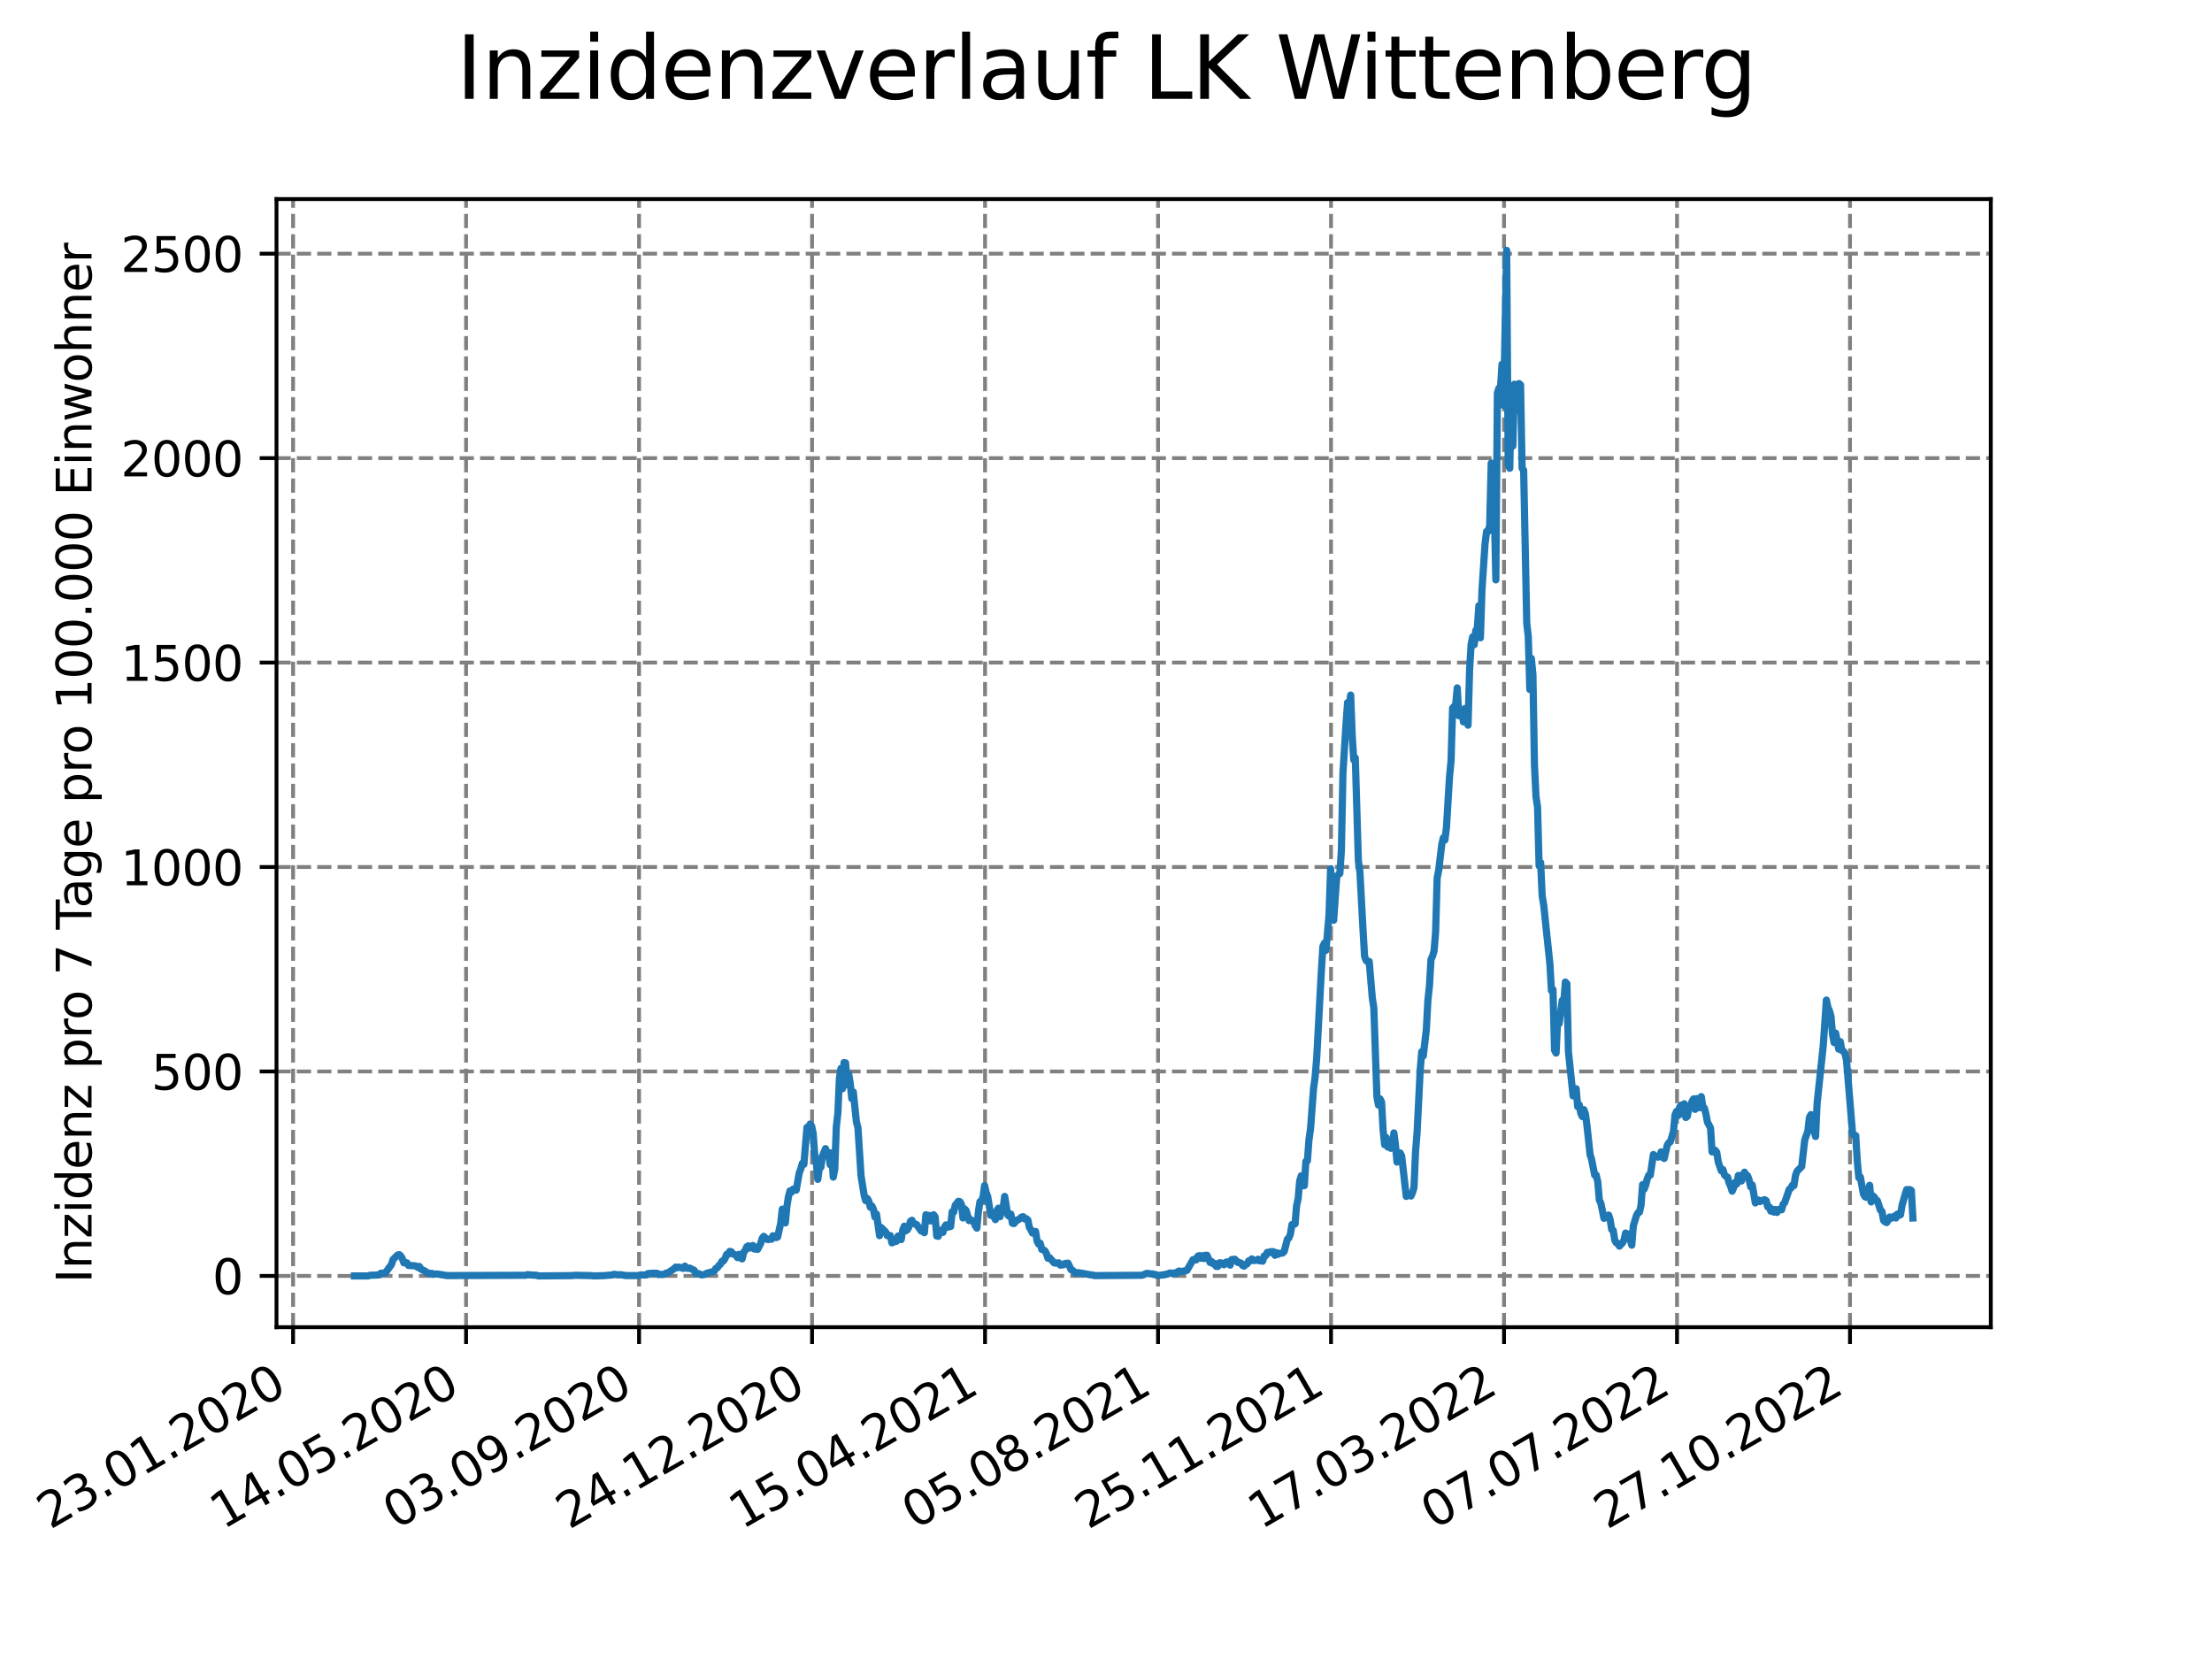 <?xml version="1.0" encoding="utf-8" standalone="no"?>
<!DOCTYPE svg PUBLIC "-//W3C//DTD SVG 1.1//EN"
  "http://www.w3.org/Graphics/SVG/1.1/DTD/svg11.dtd">
<svg xmlns:xlink="http://www.w3.org/1999/xlink" width="460.8pt" height="345.6pt" viewBox="0 0 460.8 345.6" xmlns="http://www.w3.org/2000/svg" version="1.1">
 <defs>
  <style type="text/css">*{stroke-linejoin: round; stroke-linecap: butt}</style>
 </defs>
 <g id="figure_1">
  <g id="patch_1">
   <path d="M 0 345.6 
L 460.8 345.6 
L 460.8 0 
L 0 0 
z
" style="fill: #ffffff"/>
  </g>
  <g id="axes_1">
   <g id="patch_2">
    <path d="M 57.6 276.48 
L 414.72 276.48 
L 414.72 41.472 
L 57.6 41.472 
z
" style="fill: #ffffff"/>
   </g>
   <g id="matplotlib.axis_1">
    <g id="xtick_1">
     <g id="line2d_1">
      <path d="M 61.056 276.48 
L 61.056 41.472 
" clip-path="url(#pe4f956f9d4)" style="fill: none; stroke-dasharray: 2.96,1.28; stroke-dashoffset: 0; stroke: #808080; stroke-width: 0.8"/>
     </g>
     <g id="line2d_2">
      <defs>
       <path id="m937d77a13e" d="M 0 0 
L 0 3.5 
" style="stroke: #000000; stroke-width: 0.8"/>
      </defs>
      <g>
       <use xlink:href="#m937d77a13e" x="61.056" y="276.48" style="stroke: #000000; stroke-width: 0.8"/>
      </g>
     </g>
     <g id="text_1">
      <!-- 23.01.2020 -->
      <g transform="translate(10.431 318.689) rotate(-30) scale(0.1 -0.1)">
       <defs>
        <path id="DejaVuSans-32" d="M 1228 531 
L 3431 531 
L 3431 0 
L 469 0 
L 469 531 
Q 828 903 1448 1529 
Q 2069 2156 2228 2338 
Q 2531 2678 2651 2914 
Q 2772 3150 2772 3378 
Q 2772 3750 2511 3984 
Q 2250 4219 1831 4219 
Q 1534 4219 1204 4116 
Q 875 4013 500 3803 
L 500 4441 
Q 881 4594 1212 4672 
Q 1544 4750 1819 4750 
Q 2544 4750 2975 4387 
Q 3406 4025 3406 3419 
Q 3406 3131 3298 2873 
Q 3191 2616 2906 2266 
Q 2828 2175 2409 1742 
Q 1991 1309 1228 531 
z
" transform="scale(0.016)"/>
        <path id="DejaVuSans-33" d="M 2597 2516 
Q 3050 2419 3304 2112 
Q 3559 1806 3559 1356 
Q 3559 666 3084 287 
Q 2609 -91 1734 -91 
Q 1441 -91 1130 -33 
Q 819 25 488 141 
L 488 750 
Q 750 597 1062 519 
Q 1375 441 1716 441 
Q 2309 441 2620 675 
Q 2931 909 2931 1356 
Q 2931 1769 2642 2001 
Q 2353 2234 1838 2234 
L 1294 2234 
L 1294 2753 
L 1863 2753 
Q 2328 2753 2575 2939 
Q 2822 3125 2822 3475 
Q 2822 3834 2567 4026 
Q 2313 4219 1838 4219 
Q 1578 4219 1281 4162 
Q 984 4106 628 3988 
L 628 4550 
Q 988 4650 1302 4700 
Q 1616 4750 1894 4750 
Q 2613 4750 3031 4423 
Q 3450 4097 3450 3541 
Q 3450 3153 3228 2886 
Q 3006 2619 2597 2516 
z
" transform="scale(0.016)"/>
        <path id="DejaVuSans-2e" d="M 684 794 
L 1344 794 
L 1344 0 
L 684 0 
L 684 794 
z
" transform="scale(0.016)"/>
        <path id="DejaVuSans-30" d="M 2034 4250 
Q 1547 4250 1301 3770 
Q 1056 3291 1056 2328 
Q 1056 1369 1301 889 
Q 1547 409 2034 409 
Q 2525 409 2770 889 
Q 3016 1369 3016 2328 
Q 3016 3291 2770 3770 
Q 2525 4250 2034 4250 
z
M 2034 4750 
Q 2819 4750 3233 4129 
Q 3647 3509 3647 2328 
Q 3647 1150 3233 529 
Q 2819 -91 2034 -91 
Q 1250 -91 836 529 
Q 422 1150 422 2328 
Q 422 3509 836 4129 
Q 1250 4750 2034 4750 
z
" transform="scale(0.016)"/>
        <path id="DejaVuSans-31" d="M 794 531 
L 1825 531 
L 1825 4091 
L 703 3866 
L 703 4441 
L 1819 4666 
L 2450 4666 
L 2450 531 
L 3481 531 
L 3481 0 
L 794 0 
L 794 531 
z
" transform="scale(0.016)"/>
       </defs>
       <use xlink:href="#DejaVuSans-32"/>
       <use xlink:href="#DejaVuSans-33" x="63.623"/>
       <use xlink:href="#DejaVuSans-2e" x="127.246"/>
       <use xlink:href="#DejaVuSans-30" x="159.033"/>
       <use xlink:href="#DejaVuSans-31" x="222.656"/>
       <use xlink:href="#DejaVuSans-2e" x="286.279"/>
       <use xlink:href="#DejaVuSans-32" x="318.066"/>
       <use xlink:href="#DejaVuSans-30" x="381.689"/>
       <use xlink:href="#DejaVuSans-32" x="445.312"/>
       <use xlink:href="#DejaVuSans-30" x="508.936"/>
      </g>
     </g>
    </g>
    <g id="xtick_2">
     <g id="line2d_3">
      <path d="M 97.093 276.48 
L 97.093 41.472 
" clip-path="url(#pe4f956f9d4)" style="fill: none; stroke-dasharray: 2.96,1.28; stroke-dashoffset: 0; stroke: #808080; stroke-width: 0.8"/>
     </g>
     <g id="line2d_4">
      <g>
       <use xlink:href="#m937d77a13e" x="97.093" y="276.48" style="stroke: #000000; stroke-width: 0.8"/>
      </g>
     </g>
     <g id="text_2">
      <!-- 14.05.2020 -->
      <g transform="translate(46.468 318.689) rotate(-30) scale(0.1 -0.1)">
       <defs>
        <path id="DejaVuSans-34" d="M 2419 4116 
L 825 1625 
L 2419 1625 
L 2419 4116 
z
M 2253 4666 
L 3047 4666 
L 3047 1625 
L 3713 1625 
L 3713 1100 
L 3047 1100 
L 3047 0 
L 2419 0 
L 2419 1100 
L 313 1100 
L 313 1709 
L 2253 4666 
z
" transform="scale(0.016)"/>
        <path id="DejaVuSans-35" d="M 691 4666 
L 3169 4666 
L 3169 4134 
L 1269 4134 
L 1269 2991 
Q 1406 3038 1543 3061 
Q 1681 3084 1819 3084 
Q 2600 3084 3056 2656 
Q 3513 2228 3513 1497 
Q 3513 744 3044 326 
Q 2575 -91 1722 -91 
Q 1428 -91 1123 -41 
Q 819 9 494 109 
L 494 744 
Q 775 591 1075 516 
Q 1375 441 1709 441 
Q 2250 441 2565 725 
Q 2881 1009 2881 1497 
Q 2881 1984 2565 2268 
Q 2250 2553 1709 2553 
Q 1456 2553 1204 2497 
Q 953 2441 691 2322 
L 691 4666 
z
" transform="scale(0.016)"/>
       </defs>
       <use xlink:href="#DejaVuSans-31"/>
       <use xlink:href="#DejaVuSans-34" x="63.623"/>
       <use xlink:href="#DejaVuSans-2e" x="127.246"/>
       <use xlink:href="#DejaVuSans-30" x="159.033"/>
       <use xlink:href="#DejaVuSans-35" x="222.656"/>
       <use xlink:href="#DejaVuSans-2e" x="286.279"/>
       <use xlink:href="#DejaVuSans-32" x="318.066"/>
       <use xlink:href="#DejaVuSans-30" x="381.689"/>
       <use xlink:href="#DejaVuSans-32" x="445.312"/>
       <use xlink:href="#DejaVuSans-30" x="508.936"/>
      </g>
     </g>
    </g>
    <g id="xtick_3">
     <g id="line2d_5">
      <path d="M 133.13 276.48 
L 133.13 41.472 
" clip-path="url(#pe4f956f9d4)" style="fill: none; stroke-dasharray: 2.96,1.28; stroke-dashoffset: 0; stroke: #808080; stroke-width: 0.8"/>
     </g>
     <g id="line2d_6">
      <g>
       <use xlink:href="#m937d77a13e" x="133.13" y="276.48" style="stroke: #000000; stroke-width: 0.8"/>
      </g>
     </g>
     <g id="text_3">
      <!-- 03.09.2020 -->
      <g transform="translate(82.505 318.689) rotate(-30) scale(0.1 -0.1)">
       <defs>
        <path id="DejaVuSans-39" d="M 703 97 
L 703 672 
Q 941 559 1184 500 
Q 1428 441 1663 441 
Q 2288 441 2617 861 
Q 2947 1281 2994 2138 
Q 2813 1869 2534 1725 
Q 2256 1581 1919 1581 
Q 1219 1581 811 2004 
Q 403 2428 403 3163 
Q 403 3881 828 4315 
Q 1253 4750 1959 4750 
Q 2769 4750 3195 4129 
Q 3622 3509 3622 2328 
Q 3622 1225 3098 567 
Q 2575 -91 1691 -91 
Q 1453 -91 1209 -44 
Q 966 3 703 97 
z
M 1959 2075 
Q 2384 2075 2632 2365 
Q 2881 2656 2881 3163 
Q 2881 3666 2632 3958 
Q 2384 4250 1959 4250 
Q 1534 4250 1286 3958 
Q 1038 3666 1038 3163 
Q 1038 2656 1286 2365 
Q 1534 2075 1959 2075 
z
" transform="scale(0.016)"/>
       </defs>
       <use xlink:href="#DejaVuSans-30"/>
       <use xlink:href="#DejaVuSans-33" x="63.623"/>
       <use xlink:href="#DejaVuSans-2e" x="127.246"/>
       <use xlink:href="#DejaVuSans-30" x="159.033"/>
       <use xlink:href="#DejaVuSans-39" x="222.656"/>
       <use xlink:href="#DejaVuSans-2e" x="286.279"/>
       <use xlink:href="#DejaVuSans-32" x="318.066"/>
       <use xlink:href="#DejaVuSans-30" x="381.689"/>
       <use xlink:href="#DejaVuSans-32" x="445.312"/>
       <use xlink:href="#DejaVuSans-30" x="508.936"/>
      </g>
     </g>
    </g>
    <g id="xtick_4">
     <g id="line2d_7">
      <path d="M 169.167 276.48 
L 169.167 41.472 
" clip-path="url(#pe4f956f9d4)" style="fill: none; stroke-dasharray: 2.96,1.28; stroke-dashoffset: 0; stroke: #808080; stroke-width: 0.8"/>
     </g>
     <g id="line2d_8">
      <g>
       <use xlink:href="#m937d77a13e" x="169.167" y="276.48" style="stroke: #000000; stroke-width: 0.8"/>
      </g>
     </g>
     <g id="text_4">
      <!-- 24.12.2020 -->
      <g transform="translate(118.542 318.689) rotate(-30) scale(0.1 -0.1)">
       <use xlink:href="#DejaVuSans-32"/>
       <use xlink:href="#DejaVuSans-34" x="63.623"/>
       <use xlink:href="#DejaVuSans-2e" x="127.246"/>
       <use xlink:href="#DejaVuSans-31" x="159.033"/>
       <use xlink:href="#DejaVuSans-32" x="222.656"/>
       <use xlink:href="#DejaVuSans-2e" x="286.279"/>
       <use xlink:href="#DejaVuSans-32" x="318.066"/>
       <use xlink:href="#DejaVuSans-30" x="381.689"/>
       <use xlink:href="#DejaVuSans-32" x="445.312"/>
       <use xlink:href="#DejaVuSans-30" x="508.936"/>
      </g>
     </g>
    </g>
    <g id="xtick_5">
     <g id="line2d_9">
      <path d="M 205.204 276.48 
L 205.204 41.472 
" clip-path="url(#pe4f956f9d4)" style="fill: none; stroke-dasharray: 2.96,1.28; stroke-dashoffset: 0; stroke: #808080; stroke-width: 0.8"/>
     </g>
     <g id="line2d_10">
      <g>
       <use xlink:href="#m937d77a13e" x="205.204" y="276.48" style="stroke: #000000; stroke-width: 0.8"/>
      </g>
     </g>
     <g id="text_5">
      <!-- 15.04.2021 -->
      <g transform="translate(154.579 318.689) rotate(-30) scale(0.1 -0.1)">
       <use xlink:href="#DejaVuSans-31"/>
       <use xlink:href="#DejaVuSans-35" x="63.623"/>
       <use xlink:href="#DejaVuSans-2e" x="127.246"/>
       <use xlink:href="#DejaVuSans-30" x="159.033"/>
       <use xlink:href="#DejaVuSans-34" x="222.656"/>
       <use xlink:href="#DejaVuSans-2e" x="286.279"/>
       <use xlink:href="#DejaVuSans-32" x="318.066"/>
       <use xlink:href="#DejaVuSans-30" x="381.689"/>
       <use xlink:href="#DejaVuSans-32" x="445.312"/>
       <use xlink:href="#DejaVuSans-31" x="508.936"/>
      </g>
     </g>
    </g>
    <g id="xtick_6">
     <g id="line2d_11">
      <path d="M 241.241 276.48 
L 241.241 41.472 
" clip-path="url(#pe4f956f9d4)" style="fill: none; stroke-dasharray: 2.96,1.28; stroke-dashoffset: 0; stroke: #808080; stroke-width: 0.8"/>
     </g>
     <g id="line2d_12">
      <g>
       <use xlink:href="#m937d77a13e" x="241.241" y="276.48" style="stroke: #000000; stroke-width: 0.8"/>
      </g>
     </g>
     <g id="text_6">
      <!-- 05.08.2021 -->
      <g transform="translate(190.616 318.689) rotate(-30) scale(0.1 -0.1)">
       <defs>
        <path id="DejaVuSans-38" d="M 2034 2216 
Q 1584 2216 1326 1975 
Q 1069 1734 1069 1313 
Q 1069 891 1326 650 
Q 1584 409 2034 409 
Q 2484 409 2743 651 
Q 3003 894 3003 1313 
Q 3003 1734 2745 1975 
Q 2488 2216 2034 2216 
z
M 1403 2484 
Q 997 2584 770 2862 
Q 544 3141 544 3541 
Q 544 4100 942 4425 
Q 1341 4750 2034 4750 
Q 2731 4750 3128 4425 
Q 3525 4100 3525 3541 
Q 3525 3141 3298 2862 
Q 3072 2584 2669 2484 
Q 3125 2378 3379 2068 
Q 3634 1759 3634 1313 
Q 3634 634 3220 271 
Q 2806 -91 2034 -91 
Q 1263 -91 848 271 
Q 434 634 434 1313 
Q 434 1759 690 2068 
Q 947 2378 1403 2484 
z
M 1172 3481 
Q 1172 3119 1398 2916 
Q 1625 2713 2034 2713 
Q 2441 2713 2670 2916 
Q 2900 3119 2900 3481 
Q 2900 3844 2670 4047 
Q 2441 4250 2034 4250 
Q 1625 4250 1398 4047 
Q 1172 3844 1172 3481 
z
" transform="scale(0.016)"/>
       </defs>
       <use xlink:href="#DejaVuSans-30"/>
       <use xlink:href="#DejaVuSans-35" x="63.623"/>
       <use xlink:href="#DejaVuSans-2e" x="127.246"/>
       <use xlink:href="#DejaVuSans-30" x="159.033"/>
       <use xlink:href="#DejaVuSans-38" x="222.656"/>
       <use xlink:href="#DejaVuSans-2e" x="286.279"/>
       <use xlink:href="#DejaVuSans-32" x="318.066"/>
       <use xlink:href="#DejaVuSans-30" x="381.689"/>
       <use xlink:href="#DejaVuSans-32" x="445.312"/>
       <use xlink:href="#DejaVuSans-31" x="508.936"/>
      </g>
     </g>
    </g>
    <g id="xtick_7">
     <g id="line2d_13">
      <path d="M 277.278 276.48 
L 277.278 41.472 
" clip-path="url(#pe4f956f9d4)" style="fill: none; stroke-dasharray: 2.96,1.28; stroke-dashoffset: 0; stroke: #808080; stroke-width: 0.8"/>
     </g>
     <g id="line2d_14">
      <g>
       <use xlink:href="#m937d77a13e" x="277.278" y="276.48" style="stroke: #000000; stroke-width: 0.8"/>
      </g>
     </g>
     <g id="text_7">
      <!-- 25.11.2021 -->
      <g transform="translate(226.653 318.689) rotate(-30) scale(0.1 -0.1)">
       <use xlink:href="#DejaVuSans-32"/>
       <use xlink:href="#DejaVuSans-35" x="63.623"/>
       <use xlink:href="#DejaVuSans-2e" x="127.246"/>
       <use xlink:href="#DejaVuSans-31" x="159.033"/>
       <use xlink:href="#DejaVuSans-31" x="222.656"/>
       <use xlink:href="#DejaVuSans-2e" x="286.279"/>
       <use xlink:href="#DejaVuSans-32" x="318.066"/>
       <use xlink:href="#DejaVuSans-30" x="381.689"/>
       <use xlink:href="#DejaVuSans-32" x="445.312"/>
       <use xlink:href="#DejaVuSans-31" x="508.936"/>
      </g>
     </g>
    </g>
    <g id="xtick_8">
     <g id="line2d_15">
      <path d="M 313.315 276.48 
L 313.315 41.472 
" clip-path="url(#pe4f956f9d4)" style="fill: none; stroke-dasharray: 2.96,1.28; stroke-dashoffset: 0; stroke: #808080; stroke-width: 0.8"/>
     </g>
     <g id="line2d_16">
      <g>
       <use xlink:href="#m937d77a13e" x="313.315" y="276.48" style="stroke: #000000; stroke-width: 0.8"/>
      </g>
     </g>
     <g id="text_8">
      <!-- 17.03.2022 -->
      <g transform="translate(262.69 318.689) rotate(-30) scale(0.1 -0.1)">
       <defs>
        <path id="DejaVuSans-37" d="M 525 4666 
L 3525 4666 
L 3525 4397 
L 1831 0 
L 1172 0 
L 2766 4134 
L 525 4134 
L 525 4666 
z
" transform="scale(0.016)"/>
       </defs>
       <use xlink:href="#DejaVuSans-31"/>
       <use xlink:href="#DejaVuSans-37" x="63.623"/>
       <use xlink:href="#DejaVuSans-2e" x="127.246"/>
       <use xlink:href="#DejaVuSans-30" x="159.033"/>
       <use xlink:href="#DejaVuSans-33" x="222.656"/>
       <use xlink:href="#DejaVuSans-2e" x="286.279"/>
       <use xlink:href="#DejaVuSans-32" x="318.066"/>
       <use xlink:href="#DejaVuSans-30" x="381.689"/>
       <use xlink:href="#DejaVuSans-32" x="445.312"/>
       <use xlink:href="#DejaVuSans-32" x="508.936"/>
      </g>
     </g>
    </g>
    <g id="xtick_9">
     <g id="line2d_17">
      <path d="M 349.352 276.48 
L 349.352 41.472 
" clip-path="url(#pe4f956f9d4)" style="fill: none; stroke-dasharray: 2.96,1.28; stroke-dashoffset: 0; stroke: #808080; stroke-width: 0.8"/>
     </g>
     <g id="line2d_18">
      <g>
       <use xlink:href="#m937d77a13e" x="349.352" y="276.48" style="stroke: #000000; stroke-width: 0.8"/>
      </g>
     </g>
     <g id="text_9">
      <!-- 07.07.2022 -->
      <g transform="translate(298.727 318.689) rotate(-30) scale(0.1 -0.1)">
       <use xlink:href="#DejaVuSans-30"/>
       <use xlink:href="#DejaVuSans-37" x="63.623"/>
       <use xlink:href="#DejaVuSans-2e" x="127.246"/>
       <use xlink:href="#DejaVuSans-30" x="159.033"/>
       <use xlink:href="#DejaVuSans-37" x="222.656"/>
       <use xlink:href="#DejaVuSans-2e" x="286.279"/>
       <use xlink:href="#DejaVuSans-32" x="318.066"/>
       <use xlink:href="#DejaVuSans-30" x="381.689"/>
       <use xlink:href="#DejaVuSans-32" x="445.312"/>
       <use xlink:href="#DejaVuSans-32" x="508.936"/>
      </g>
     </g>
    </g>
    <g id="xtick_10">
     <g id="line2d_19">
      <path d="M 385.389 276.48 
L 385.389 41.472 
" clip-path="url(#pe4f956f9d4)" style="fill: none; stroke-dasharray: 2.96,1.28; stroke-dashoffset: 0; stroke: #808080; stroke-width: 0.8"/>
     </g>
     <g id="line2d_20">
      <g>
       <use xlink:href="#m937d77a13e" x="385.389" y="276.48" style="stroke: #000000; stroke-width: 0.8"/>
      </g>
     </g>
     <g id="text_10">
      <!-- 27.10.2022 -->
      <g transform="translate(334.764 318.689) rotate(-30) scale(0.1 -0.1)">
       <use xlink:href="#DejaVuSans-32"/>
       <use xlink:href="#DejaVuSans-37" x="63.623"/>
       <use xlink:href="#DejaVuSans-2e" x="127.246"/>
       <use xlink:href="#DejaVuSans-31" x="159.033"/>
       <use xlink:href="#DejaVuSans-30" x="222.656"/>
       <use xlink:href="#DejaVuSans-2e" x="286.279"/>
       <use xlink:href="#DejaVuSans-32" x="318.066"/>
       <use xlink:href="#DejaVuSans-30" x="381.689"/>
       <use xlink:href="#DejaVuSans-32" x="445.312"/>
       <use xlink:href="#DejaVuSans-32" x="508.936"/>
      </g>
     </g>
    </g>
   </g>
   <g id="matplotlib.axis_2">
    <g id="ytick_1">
     <g id="line2d_21">
      <path d="M 57.6 265.798 
L 414.72 265.798 
" clip-path="url(#pe4f956f9d4)" style="fill: none; stroke-dasharray: 2.96,1.28; stroke-dashoffset: 0; stroke: #808080; stroke-width: 0.8"/>
     </g>
     <g id="line2d_22">
      <defs>
       <path id="ma5d5b47d58" d="M 0 0 
L -3.5 0 
" style="stroke: #000000; stroke-width: 0.8"/>
      </defs>
      <g>
       <use xlink:href="#ma5d5b47d58" x="57.6" y="265.798" style="stroke: #000000; stroke-width: 0.8"/>
      </g>
     </g>
     <g id="text_11">
      <!-- 0 -->
      <g transform="translate(44.237 269.597) scale(0.1 -0.1)">
       <use xlink:href="#DejaVuSans-30"/>
      </g>
     </g>
    </g>
    <g id="ytick_2">
     <g id="line2d_23">
      <path d="M 57.6 223.208 
L 414.72 223.208 
" clip-path="url(#pe4f956f9d4)" style="fill: none; stroke-dasharray: 2.96,1.28; stroke-dashoffset: 0; stroke: #808080; stroke-width: 0.8"/>
     </g>
     <g id="line2d_24">
      <g>
       <use xlink:href="#ma5d5b47d58" x="57.6" y="223.208" style="stroke: #000000; stroke-width: 0.8"/>
      </g>
     </g>
     <g id="text_12">
      <!-- 500 -->
      <g transform="translate(31.512 227.007) scale(0.1 -0.1)">
       <use xlink:href="#DejaVuSans-35"/>
       <use xlink:href="#DejaVuSans-30" x="63.623"/>
       <use xlink:href="#DejaVuSans-30" x="127.246"/>
      </g>
     </g>
    </g>
    <g id="ytick_3">
     <g id="line2d_25">
      <path d="M 57.6 180.618 
L 414.72 180.618 
" clip-path="url(#pe4f956f9d4)" style="fill: none; stroke-dasharray: 2.96,1.28; stroke-dashoffset: 0; stroke: #808080; stroke-width: 0.8"/>
     </g>
     <g id="line2d_26">
      <g>
       <use xlink:href="#ma5d5b47d58" x="57.6" y="180.618" style="stroke: #000000; stroke-width: 0.8"/>
      </g>
     </g>
     <g id="text_13">
      <!-- 1000 -->
      <g transform="translate(25.15 184.417) scale(0.1 -0.1)">
       <use xlink:href="#DejaVuSans-31"/>
       <use xlink:href="#DejaVuSans-30" x="63.623"/>
       <use xlink:href="#DejaVuSans-30" x="127.246"/>
       <use xlink:href="#DejaVuSans-30" x="190.869"/>
      </g>
     </g>
    </g>
    <g id="ytick_4">
     <g id="line2d_27">
      <path d="M 57.6 138.028 
L 414.72 138.028 
" clip-path="url(#pe4f956f9d4)" style="fill: none; stroke-dasharray: 2.96,1.28; stroke-dashoffset: 0; stroke: #808080; stroke-width: 0.8"/>
     </g>
     <g id="line2d_28">
      <g>
       <use xlink:href="#ma5d5b47d58" x="57.6" y="138.028" style="stroke: #000000; stroke-width: 0.8"/>
      </g>
     </g>
     <g id="text_14">
      <!-- 1500 -->
      <g transform="translate(25.15 141.827) scale(0.1 -0.1)">
       <use xlink:href="#DejaVuSans-31"/>
       <use xlink:href="#DejaVuSans-35" x="63.623"/>
       <use xlink:href="#DejaVuSans-30" x="127.246"/>
       <use xlink:href="#DejaVuSans-30" x="190.869"/>
      </g>
     </g>
    </g>
    <g id="ytick_5">
     <g id="line2d_29">
      <path d="M 57.6 95.438 
L 414.72 95.438 
" clip-path="url(#pe4f956f9d4)" style="fill: none; stroke-dasharray: 2.96,1.28; stroke-dashoffset: 0; stroke: #808080; stroke-width: 0.8"/>
     </g>
     <g id="line2d_30">
      <g>
       <use xlink:href="#ma5d5b47d58" x="57.6" y="95.438" style="stroke: #000000; stroke-width: 0.8"/>
      </g>
     </g>
     <g id="text_15">
      <!-- 2000 -->
      <g transform="translate(25.15 99.237) scale(0.1 -0.1)">
       <use xlink:href="#DejaVuSans-32"/>
       <use xlink:href="#DejaVuSans-30" x="63.623"/>
       <use xlink:href="#DejaVuSans-30" x="127.246"/>
       <use xlink:href="#DejaVuSans-30" x="190.869"/>
      </g>
     </g>
    </g>
    <g id="ytick_6">
     <g id="line2d_31">
      <path d="M 57.6 52.848 
L 414.72 52.848 
" clip-path="url(#pe4f956f9d4)" style="fill: none; stroke-dasharray: 2.96,1.28; stroke-dashoffset: 0; stroke: #808080; stroke-width: 0.8"/>
     </g>
     <g id="line2d_32">
      <g>
       <use xlink:href="#ma5d5b47d58" x="57.6" y="52.848" style="stroke: #000000; stroke-width: 0.8"/>
      </g>
     </g>
     <g id="text_16">
      <!-- 2500 -->
      <g transform="translate(25.15 56.647) scale(0.1 -0.1)">
       <use xlink:href="#DejaVuSans-32"/>
       <use xlink:href="#DejaVuSans-35" x="63.623"/>
       <use xlink:href="#DejaVuSans-30" x="127.246"/>
       <use xlink:href="#DejaVuSans-30" x="190.869"/>
      </g>
     </g>
    </g>
    <g id="text_17">
     <!-- Inzidenz pro 7 Tage pro 100.000 Einwohner -->
     <g transform="translate(19.07 267.301) rotate(-90) scale(0.1 -0.1)">
      <defs>
       <path id="DejaVuSans-49" d="M 628 4666 
L 1259 4666 
L 1259 0 
L 628 0 
L 628 4666 
z
" transform="scale(0.016)"/>
       <path id="DejaVuSans-6e" d="M 3513 2113 
L 3513 0 
L 2938 0 
L 2938 2094 
Q 2938 2591 2744 2837 
Q 2550 3084 2163 3084 
Q 1697 3084 1428 2787 
Q 1159 2491 1159 1978 
L 1159 0 
L 581 0 
L 581 3500 
L 1159 3500 
L 1159 2956 
Q 1366 3272 1645 3428 
Q 1925 3584 2291 3584 
Q 2894 3584 3203 3211 
Q 3513 2838 3513 2113 
z
" transform="scale(0.016)"/>
       <path id="DejaVuSans-7a" d="M 353 3500 
L 3084 3500 
L 3084 2975 
L 922 459 
L 3084 459 
L 3084 0 
L 275 0 
L 275 525 
L 2438 3041 
L 353 3041 
L 353 3500 
z
" transform="scale(0.016)"/>
       <path id="DejaVuSans-69" d="M 603 3500 
L 1178 3500 
L 1178 0 
L 603 0 
L 603 3500 
z
M 603 4863 
L 1178 4863 
L 1178 4134 
L 603 4134 
L 603 4863 
z
" transform="scale(0.016)"/>
       <path id="DejaVuSans-64" d="M 2906 2969 
L 2906 4863 
L 3481 4863 
L 3481 0 
L 2906 0 
L 2906 525 
Q 2725 213 2448 61 
Q 2172 -91 1784 -91 
Q 1150 -91 751 415 
Q 353 922 353 1747 
Q 353 2572 751 3078 
Q 1150 3584 1784 3584 
Q 2172 3584 2448 3432 
Q 2725 3281 2906 2969 
z
M 947 1747 
Q 947 1113 1208 752 
Q 1469 391 1925 391 
Q 2381 391 2643 752 
Q 2906 1113 2906 1747 
Q 2906 2381 2643 2742 
Q 2381 3103 1925 3103 
Q 1469 3103 1208 2742 
Q 947 2381 947 1747 
z
" transform="scale(0.016)"/>
       <path id="DejaVuSans-65" d="M 3597 1894 
L 3597 1613 
L 953 1613 
Q 991 1019 1311 708 
Q 1631 397 2203 397 
Q 2534 397 2845 478 
Q 3156 559 3463 722 
L 3463 178 
Q 3153 47 2828 -22 
Q 2503 -91 2169 -91 
Q 1331 -91 842 396 
Q 353 884 353 1716 
Q 353 2575 817 3079 
Q 1281 3584 2069 3584 
Q 2775 3584 3186 3129 
Q 3597 2675 3597 1894 
z
M 3022 2063 
Q 3016 2534 2758 2815 
Q 2500 3097 2075 3097 
Q 1594 3097 1305 2825 
Q 1016 2553 972 2059 
L 3022 2063 
z
" transform="scale(0.016)"/>
       <path id="DejaVuSans-20" transform="scale(0.016)"/>
       <path id="DejaVuSans-70" d="M 1159 525 
L 1159 -1331 
L 581 -1331 
L 581 3500 
L 1159 3500 
L 1159 2969 
Q 1341 3281 1617 3432 
Q 1894 3584 2278 3584 
Q 2916 3584 3314 3078 
Q 3713 2572 3713 1747 
Q 3713 922 3314 415 
Q 2916 -91 2278 -91 
Q 1894 -91 1617 61 
Q 1341 213 1159 525 
z
M 3116 1747 
Q 3116 2381 2855 2742 
Q 2594 3103 2138 3103 
Q 1681 3103 1420 2742 
Q 1159 2381 1159 1747 
Q 1159 1113 1420 752 
Q 1681 391 2138 391 
Q 2594 391 2855 752 
Q 3116 1113 3116 1747 
z
" transform="scale(0.016)"/>
       <path id="DejaVuSans-72" d="M 2631 2963 
Q 2534 3019 2420 3045 
Q 2306 3072 2169 3072 
Q 1681 3072 1420 2755 
Q 1159 2438 1159 1844 
L 1159 0 
L 581 0 
L 581 3500 
L 1159 3500 
L 1159 2956 
Q 1341 3275 1631 3429 
Q 1922 3584 2338 3584 
Q 2397 3584 2469 3576 
Q 2541 3569 2628 3553 
L 2631 2963 
z
" transform="scale(0.016)"/>
       <path id="DejaVuSans-6f" d="M 1959 3097 
Q 1497 3097 1228 2736 
Q 959 2375 959 1747 
Q 959 1119 1226 758 
Q 1494 397 1959 397 
Q 2419 397 2687 759 
Q 2956 1122 2956 1747 
Q 2956 2369 2687 2733 
Q 2419 3097 1959 3097 
z
M 1959 3584 
Q 2709 3584 3137 3096 
Q 3566 2609 3566 1747 
Q 3566 888 3137 398 
Q 2709 -91 1959 -91 
Q 1206 -91 779 398 
Q 353 888 353 1747 
Q 353 2609 779 3096 
Q 1206 3584 1959 3584 
z
" transform="scale(0.016)"/>
       <path id="DejaVuSans-54" d="M -19 4666 
L 3928 4666 
L 3928 4134 
L 2272 4134 
L 2272 0 
L 1638 0 
L 1638 4134 
L -19 4134 
L -19 4666 
z
" transform="scale(0.016)"/>
       <path id="DejaVuSans-61" d="M 2194 1759 
Q 1497 1759 1228 1600 
Q 959 1441 959 1056 
Q 959 750 1161 570 
Q 1363 391 1709 391 
Q 2188 391 2477 730 
Q 2766 1069 2766 1631 
L 2766 1759 
L 2194 1759 
z
M 3341 1997 
L 3341 0 
L 2766 0 
L 2766 531 
Q 2569 213 2275 61 
Q 1981 -91 1556 -91 
Q 1019 -91 701 211 
Q 384 513 384 1019 
Q 384 1609 779 1909 
Q 1175 2209 1959 2209 
L 2766 2209 
L 2766 2266 
Q 2766 2663 2505 2880 
Q 2244 3097 1772 3097 
Q 1472 3097 1187 3025 
Q 903 2953 641 2809 
L 641 3341 
Q 956 3463 1253 3523 
Q 1550 3584 1831 3584 
Q 2591 3584 2966 3190 
Q 3341 2797 3341 1997 
z
" transform="scale(0.016)"/>
       <path id="DejaVuSans-67" d="M 2906 1791 
Q 2906 2416 2648 2759 
Q 2391 3103 1925 3103 
Q 1463 3103 1205 2759 
Q 947 2416 947 1791 
Q 947 1169 1205 825 
Q 1463 481 1925 481 
Q 2391 481 2648 825 
Q 2906 1169 2906 1791 
z
M 3481 434 
Q 3481 -459 3084 -895 
Q 2688 -1331 1869 -1331 
Q 1566 -1331 1297 -1286 
Q 1028 -1241 775 -1147 
L 775 -588 
Q 1028 -725 1275 -790 
Q 1522 -856 1778 -856 
Q 2344 -856 2625 -561 
Q 2906 -266 2906 331 
L 2906 616 
Q 2728 306 2450 153 
Q 2172 0 1784 0 
Q 1141 0 747 490 
Q 353 981 353 1791 
Q 353 2603 747 3093 
Q 1141 3584 1784 3584 
Q 2172 3584 2450 3431 
Q 2728 3278 2906 2969 
L 2906 3500 
L 3481 3500 
L 3481 434 
z
" transform="scale(0.016)"/>
       <path id="DejaVuSans-45" d="M 628 4666 
L 3578 4666 
L 3578 4134 
L 1259 4134 
L 1259 2753 
L 3481 2753 
L 3481 2222 
L 1259 2222 
L 1259 531 
L 3634 531 
L 3634 0 
L 628 0 
L 628 4666 
z
" transform="scale(0.016)"/>
       <path id="DejaVuSans-77" d="M 269 3500 
L 844 3500 
L 1563 769 
L 2278 3500 
L 2956 3500 
L 3675 769 
L 4391 3500 
L 4966 3500 
L 4050 0 
L 3372 0 
L 2619 2869 
L 1863 0 
L 1184 0 
L 269 3500 
z
" transform="scale(0.016)"/>
       <path id="DejaVuSans-68" d="M 3513 2113 
L 3513 0 
L 2938 0 
L 2938 2094 
Q 2938 2591 2744 2837 
Q 2550 3084 2163 3084 
Q 1697 3084 1428 2787 
Q 1159 2491 1159 1978 
L 1159 0 
L 581 0 
L 581 4863 
L 1159 4863 
L 1159 2956 
Q 1366 3272 1645 3428 
Q 1925 3584 2291 3584 
Q 2894 3584 3203 3211 
Q 3513 2838 3513 2113 
z
" transform="scale(0.016)"/>
      </defs>
      <use xlink:href="#DejaVuSans-49"/>
      <use xlink:href="#DejaVuSans-6e" x="29.492"/>
      <use xlink:href="#DejaVuSans-7a" x="92.871"/>
      <use xlink:href="#DejaVuSans-69" x="145.361"/>
      <use xlink:href="#DejaVuSans-64" x="173.145"/>
      <use xlink:href="#DejaVuSans-65" x="236.621"/>
      <use xlink:href="#DejaVuSans-6e" x="298.145"/>
      <use xlink:href="#DejaVuSans-7a" x="361.523"/>
      <use xlink:href="#DejaVuSans-20" x="414.014"/>
      <use xlink:href="#DejaVuSans-70" x="445.801"/>
      <use xlink:href="#DejaVuSans-72" x="509.277"/>
      <use xlink:href="#DejaVuSans-6f" x="548.141"/>
      <use xlink:href="#DejaVuSans-20" x="609.322"/>
      <use xlink:href="#DejaVuSans-37" x="641.109"/>
      <use xlink:href="#DejaVuSans-20" x="704.732"/>
      <use xlink:href="#DejaVuSans-54" x="736.52"/>
      <use xlink:href="#DejaVuSans-61" x="781.104"/>
      <use xlink:href="#DejaVuSans-67" x="842.383"/>
      <use xlink:href="#DejaVuSans-65" x="905.859"/>
      <use xlink:href="#DejaVuSans-20" x="967.383"/>
      <use xlink:href="#DejaVuSans-70" x="999.17"/>
      <use xlink:href="#DejaVuSans-72" x="1062.646"/>
      <use xlink:href="#DejaVuSans-6f" x="1101.51"/>
      <use xlink:href="#DejaVuSans-20" x="1162.691"/>
      <use xlink:href="#DejaVuSans-31" x="1194.479"/>
      <use xlink:href="#DejaVuSans-30" x="1258.102"/>
      <use xlink:href="#DejaVuSans-30" x="1321.725"/>
      <use xlink:href="#DejaVuSans-2e" x="1385.348"/>
      <use xlink:href="#DejaVuSans-30" x="1417.135"/>
      <use xlink:href="#DejaVuSans-30" x="1480.758"/>
      <use xlink:href="#DejaVuSans-30" x="1544.381"/>
      <use xlink:href="#DejaVuSans-20" x="1608.004"/>
      <use xlink:href="#DejaVuSans-45" x="1639.791"/>
      <use xlink:href="#DejaVuSans-69" x="1702.975"/>
      <use xlink:href="#DejaVuSans-6e" x="1730.758"/>
      <use xlink:href="#DejaVuSans-77" x="1794.137"/>
      <use xlink:href="#DejaVuSans-6f" x="1875.924"/>
      <use xlink:href="#DejaVuSans-68" x="1937.105"/>
      <use xlink:href="#DejaVuSans-6e" x="2000.484"/>
      <use xlink:href="#DejaVuSans-65" x="2063.863"/>
      <use xlink:href="#DejaVuSans-72" x="2125.387"/>
     </g>
    </g>
   </g>
   <g id="line2d_33">
    <path d="M 73.833 265.798 
L 76.729 265.798 
L 77.05 265.661 
L 78.981 265.593 
L 79.303 265.252 
L 79.946 265.184 
L 80.268 265.184 
L 81.555 263.412 
L 81.877 262.389 
L 82.842 261.435 
L 83.164 261.367 
L 83.485 261.639 
L 83.807 262.185 
L 84.129 263.071 
L 84.451 263.003 
L 84.773 263.071 
L 85.094 263.616 
L 86.381 263.685 
L 86.703 263.753 
L 87.025 264.025 
L 87.347 263.821 
L 87.668 264.366 
L 88.634 264.843 
L 88.955 265.184 
L 89.277 265.184 
L 89.599 265.321 
L 89.921 265.252 
L 90.242 265.457 
L 90.886 265.389 
L 91.529 265.457 
L 93.138 265.73 
L 109.548 265.661 
L 109.87 265.525 
L 110.513 265.593 
L 111.8 265.661 
L 112.122 265.798 
L 119.201 265.73 
L 119.844 265.661 
L 123.062 265.73 
L 123.705 265.798 
L 125.958 265.73 
L 126.601 265.661 
L 127.566 265.593 
L 127.888 265.457 
L 128.853 265.593 
L 129.175 265.525 
L 130.462 265.73 
L 133.036 265.73 
L 133.358 265.593 
L 134.645 265.593 
L 134.967 265.321 
L 135.61 265.252 
L 136.897 265.252 
L 137.219 265.525 
L 137.541 265.457 
L 137.863 265.525 
L 138.506 265.389 
L 138.828 265.184 
L 139.15 265.184 
L 140.115 264.503 
L 140.437 264.298 
L 140.759 263.957 
L 141.08 264.094 
L 141.402 263.957 
L 142.367 264.23 
L 142.689 263.753 
L 143.011 264.162 
L 143.333 264.23 
L 143.654 264.162 
L 144.62 264.639 
L 144.941 265.321 
L 145.585 265.321 
L 145.907 265.525 
L 146.228 265.593 
L 146.872 265.457 
L 147.194 265.252 
L 148.481 264.912 
L 148.803 264.775 
L 149.124 264.23 
L 149.446 264.094 
L 149.768 263.616 
L 150.09 263.344 
L 150.411 262.73 
L 150.733 262.662 
L 151.055 262.117 
L 151.377 261.299 
L 151.698 261.299 
L 152.02 260.685 
L 152.342 260.753 
L 152.664 261.23 
L 152.985 261.299 
L 153.307 261.503 
L 153.629 261.98 
L 153.951 261.299 
L 154.272 262.048 
L 154.594 262.253 
L 154.916 260.89 
L 155.238 260.481 
L 155.559 259.731 
L 155.881 259.526 
L 156.203 260.003 
L 156.525 259.867 
L 156.846 259.458 
L 157.168 260.208 
L 157.49 260.003 
L 157.812 260.276 
L 158.455 259.049 
L 158.777 257.958 
L 159.099 257.549 
L 159.742 258.163 
L 160.064 258.231 
L 160.386 258.095 
L 160.708 258.163 
L 161.029 257.413 
L 161.351 257.549 
L 161.673 257.822 
L 161.995 257.686 
L 162.638 254.823 
L 162.96 251.891 
L 163.282 254.277 
L 163.603 254.754 
L 163.925 251.346 
L 164.247 249.301 
L 164.569 248.074 
L 164.89 248.346 
L 165.212 247.733 
L 165.534 247.733 
L 165.856 247.937 
L 166.499 244.324 
L 166.821 243.506 
L 167.143 242.347 
L 167.465 242.552 
L 168.108 234.849 
L 168.43 235.462 
L 168.752 234.167 
L 169.073 234.576 
L 169.395 236.076 
L 169.717 240.507 
L 170.039 242.143 
L 170.36 245.688 
L 170.682 243.302 
L 171.004 243.165 
L 171.326 240.848 
L 171.969 239.28 
L 172.291 240.166 
L 172.613 240.098 
L 172.934 242.62 
L 173.256 240.166 
L 173.578 245.211 
L 173.9 243.575 
L 174.221 234.712 
L 174.543 231.918 
L 174.865 224.623 
L 175.187 222.578 
L 175.508 226.805 
L 175.83 221.351 
L 176.152 221.419 
L 176.474 225.987 
L 176.796 223.737 
L 177.117 225.646 
L 177.439 228.85 
L 177.761 227.486 
L 178.404 233.69 
L 178.726 234.917 
L 179.37 244.938 
L 180.013 248.96 
L 180.335 250.119 
L 180.657 249.642 
L 180.978 250.187 
L 181.3 251.482 
L 181.622 251.21 
L 181.944 251.891 
L 182.265 253.527 
L 182.587 252.914 
L 183.231 257.413 
L 183.552 255.709 
L 184.518 256.663 
L 184.839 257.413 
L 185.161 257.345 
L 185.483 257.413 
L 185.805 258.913 
L 186.127 258.776 
L 186.448 258.231 
L 186.77 258.572 
L 187.092 257.481 
L 187.414 257.617 
L 187.735 258.231 
L 188.057 256.254 
L 188.379 255.436 
L 188.701 256.39 
L 189.022 256.186 
L 189.344 255.572 
L 189.666 254.413 
L 189.988 254.209 
L 190.309 254.891 
L 190.953 255.095 
L 191.918 256.459 
L 192.24 256.39 
L 192.562 256.799 
L 192.883 253.05 
L 193.205 253.255 
L 193.527 253.186 
L 193.849 254.345 
L 194.17 253.391 
L 194.492 253.05 
L 194.814 253.527 
L 195.136 257.481 
L 195.458 257.549 
L 195.779 256.595 
L 196.101 256.254 
L 196.423 256.731 
L 196.745 255.641 
L 197.066 255.163 
L 197.388 255.641 
L 198.032 255.504 
L 198.353 252.437 
L 198.675 252.505 
L 198.997 251.073 
L 199.64 250.255 
L 199.962 250.323 
L 200.284 250.869 
L 200.606 253.732 
L 200.927 251.823 
L 201.249 252.164 
L 201.893 254.277 
L 202.214 254.073 
L 202.858 254.55 
L 203.18 255.368 
L 203.501 255.845 
L 203.823 252.368 
L 204.145 250.323 
L 204.467 250.187 
L 204.789 249.301 
L 205.11 246.983 
L 205.432 248.415 
L 205.754 249.233 
L 206.397 253.186 
L 206.719 252.777 
L 207.363 254.073 
L 207.684 252.164 
L 208.006 251.687 
L 208.328 253.459 
L 208.65 251.619 
L 208.971 251.619 
L 209.293 249.233 
L 209.937 253.118 
L 210.258 253.391 
L 210.58 252.914 
L 210.902 254.823 
L 211.224 254.891 
L 211.867 254.141 
L 212.189 254.073 
L 212.832 253.527 
L 213.154 253.459 
L 213.476 253.936 
L 213.798 253.868 
L 214.12 254.141 
L 214.441 255.709 
L 214.763 256.186 
L 215.085 256.868 
L 215.728 256.527 
L 216.05 258.572 
L 216.372 259.185 
L 216.694 258.981 
L 217.015 260.276 
L 217.337 260.344 
L 217.659 260.549 
L 217.981 261.094 
L 218.302 262.117 
L 218.624 261.98 
L 219.589 263.071 
L 219.911 263.139 
L 220.555 263.071 
L 220.876 263.548 
L 221.52 263.48 
L 221.842 263.207 
L 222.485 263.139 
L 223.129 264.503 
L 223.451 264.639 
L 224.094 265.252 
L 224.416 265.116 
L 225.059 265.184 
L 227.312 265.593 
L 227.633 265.593 
L 227.955 265.73 
L 237.93 265.661 
L 238.895 265.252 
L 239.86 265.389 
L 240.182 265.389 
L 240.504 265.525 
L 240.826 265.525 
L 241.147 265.73 
L 242.113 265.593 
L 242.434 265.593 
L 242.756 265.457 
L 243.078 265.457 
L 243.721 265.184 
L 244.043 265.252 
L 244.687 265.184 
L 245.008 265.321 
L 245.33 264.912 
L 245.652 264.775 
L 245.974 264.912 
L 247.261 264.639 
L 248.548 262.389 
L 249.191 262.458 
L 249.513 261.708 
L 249.835 261.571 
L 250.157 262.117 
L 250.478 261.571 
L 250.8 262.185 
L 251.122 261.503 
L 251.444 261.503 
L 252.087 263.003 
L 252.409 262.798 
L 252.731 263.276 
L 253.052 263.207 
L 253.374 263.821 
L 253.696 263.821 
L 254.018 263.071 
L 254.339 263.071 
L 254.983 263.48 
L 255.305 263.003 
L 255.626 262.867 
L 255.948 262.867 
L 256.27 263.548 
L 256.592 262.389 
L 257.235 262.321 
L 257.879 263.003 
L 258.2 263.003 
L 258.522 263.139 
L 258.844 263.616 
L 259.166 263.753 
L 259.488 263.412 
L 259.809 263.276 
L 260.131 262.662 
L 260.453 262.662 
L 260.775 262.253 
L 261.096 262.594 
L 261.74 262.526 
L 262.062 262.321 
L 262.383 262.662 
L 262.705 262.594 
L 263.027 262.73 
L 263.349 261.639 
L 263.67 261.571 
L 263.992 260.89 
L 264.314 261.026 
L 264.636 260.753 
L 265.279 260.753 
L 265.601 261.503 
L 265.923 260.958 
L 266.244 261.299 
L 266.566 261.094 
L 267.21 261.026 
L 267.531 260.685 
L 268.175 258.163 
L 268.497 257.89 
L 268.819 257.072 
L 269.14 255.095 
L 269.462 255.095 
L 269.784 254.959 
L 270.106 251.141 
L 270.427 249.71 
L 270.749 246.029 
L 271.071 244.938 
L 271.393 246.983 
L 271.714 246.983 
L 272.036 241.938 
L 272.358 241.802 
L 272.68 237.439 
L 273.001 235.19 
L 273.645 226.668 
L 273.967 224.351 
L 274.288 220.465 
L 275.254 202.468 
L 275.575 197.219 
L 275.897 196.469 
L 276.219 197.969 
L 276.862 190.607 
L 277.184 180.995 
L 277.828 191.697 
L 278.471 182.495 
L 279.115 181.949 
L 279.437 177.109 
L 279.758 161.089 
L 280.402 150.796 
L 280.724 146.365 
L 281.045 147.66 
L 281.367 144.797 
L 281.689 153.182 
L 282.011 158.294 
L 282.332 157.885 
L 282.976 179.359 
L 283.298 181.676 
L 283.941 193.674 
L 284.263 199.196 
L 284.585 200.082 
L 284.906 200.355 
L 285.228 200.287 
L 285.872 207.854 
L 286.193 209.967 
L 286.837 228.509 
L 287.159 230.213 
L 287.481 228.918 
L 287.802 229.532 
L 288.124 235.394 
L 288.446 238.462 
L 288.768 236.962 
L 289.089 238.939 
L 289.411 238.121 
L 289.733 239.212 
L 290.055 239.075 
L 290.376 236.008 
L 290.698 238.53 
L 291.02 242.075 
L 291.342 241.87 
L 291.663 240.166 
L 291.985 240.78 
L 292.95 249.233 
L 293.272 248.824 
L 293.594 248.755 
L 293.916 249.164 
L 294.237 248.483 
L 294.559 247.392 
L 294.881 239.962 
L 295.203 235.94 
L 295.846 223.055 
L 296.168 219.102 
L 296.49 219.988 
L 297.133 214.466 
L 297.455 208.399 
L 297.777 205.4 
L 298.099 199.878 
L 298.42 199.196 
L 298.742 198.105 
L 299.064 194.152 
L 299.386 182.904 
L 299.707 181.267 
L 300.351 175.882 
L 300.673 174.519 
L 300.994 174.996 
L 301.316 172.474 
L 301.96 161.839 
L 302.281 158.499 
L 302.603 147.524 
L 303.247 146.774 
L 303.568 143.297 
L 303.89 149.091 
L 304.212 149.091 
L 304.534 148.069 
L 304.855 150.387 
L 305.177 147.592 
L 305.499 148.273 
L 305.821 151.068 
L 306.143 139.548 
L 306.464 134.23 
L 306.786 132.663 
L 307.108 134.299 
L 307.43 131.367 
L 307.751 130.89 
L 308.073 126.186 
L 308.395 132.867 
L 308.717 122.982 
L 309.36 113.302 
L 309.682 110.712 
L 310.004 110.712 
L 310.325 109.485 
L 310.647 96.464 
L 310.969 96.942 
L 311.291 106.076 
L 311.612 120.801 
L 311.934 81.876 
L 312.256 80.854 
L 312.578 80.854 
L 312.899 75.877 
L 313.221 84.467 
L 313.865 52.154 
L 314.186 96.805 
L 314.508 97.555 
L 314.83 82.353 
L 315.152 92.92 
L 315.474 80.036 
L 316.117 85.421 
L 316.439 79.899 
L 316.761 80.172 
L 317.082 97.555 
L 317.404 97.964 
L 318.048 129.799 
L 318.369 132.663 
L 318.691 143.638 
L 319.013 137.162 
L 319.335 140.57 
L 319.656 159.317 
L 319.978 165.997 
L 320.3 168.111 
L 320.622 180.381 
L 320.943 179.7 
L 321.265 186.653 
L 321.587 188.562 
L 322.874 200.832 
L 323.196 206.354 
L 323.517 206.149 
L 323.839 218.761 
L 324.161 219.374 
L 324.483 212.557 
L 324.805 213.239 
L 325.448 208.399 
L 325.77 208.808 
L 326.092 204.581 
L 326.413 204.922 
L 326.735 219.102 
L 327.7 228.305 
L 328.344 226.805 
L 328.666 230.554 
L 328.987 230.145 
L 329.309 231.918 
L 329.631 232.599 
L 329.953 231.168 
L 330.274 232.054 
L 330.596 234.508 
L 331.24 240.507 
L 331.561 241.529 
L 332.205 244.802 
L 332.527 244.802 
L 332.848 246.233 
L 333.17 249.982 
L 333.492 250.664 
L 334.136 253.8 
L 334.779 253.527 
L 335.101 253.118 
L 335.423 254.073 
L 335.744 256.118 
L 336.066 256.322 
L 336.388 258.367 
L 336.71 258.913 
L 337.031 259.049 
L 337.353 259.594 
L 337.997 258.913 
L 338.318 258.299 
L 338.64 256.868 
L 338.962 257.14 
L 339.284 257.072 
L 339.927 259.39 
L 340.249 255.368 
L 340.892 253.255 
L 341.214 252.641 
L 341.536 252.505 
L 341.858 251.073 
L 342.179 246.778 
L 342.501 247.733 
L 342.823 246.915 
L 343.145 245.62 
L 343.467 244.802 
L 343.788 244.802 
L 344.432 240.507 
L 344.754 240.916 
L 345.075 240.916 
L 345.397 241.052 
L 345.719 240.78 
L 346.041 239.962 
L 346.362 241.12 
L 346.684 241.325 
L 347.328 238.53 
L 347.649 238.053 
L 347.971 237.848 
L 348.615 235.667 
L 348.936 232.258 
L 349.258 231.508 
L 349.58 232.395 
L 349.902 230.622 
L 350.223 230.213 
L 350.545 232.054 
L 350.867 229.941 
L 351.189 232.804 
L 351.51 232.531 
L 351.832 230.622 
L 352.154 230.69 
L 352.476 229.463 
L 352.798 228.918 
L 353.119 231.099 
L 353.441 228.85 
L 353.763 229.532 
L 354.085 230.759 
L 354.406 228.441 
L 354.728 230.554 
L 355.05 230.827 
L 355.372 232.054 
L 355.693 233.758 
L 356.337 234.985 
L 356.659 239.962 
L 356.98 239.962 
L 357.302 239.621 
L 357.624 240.03 
L 357.946 242.075 
L 358.589 243.915 
L 358.911 243.643 
L 359.233 244.733 
L 359.554 245.074 
L 359.876 245.211 
L 360.198 246.438 
L 360.52 247.119 
L 360.842 248.142 
L 361.163 247.392 
L 361.485 246.301 
L 361.807 246.642 
L 362.129 244.87 
L 362.45 244.87 
L 362.772 246.029 
L 363.416 244.188 
L 363.737 244.733 
L 364.059 244.938 
L 364.381 245.824 
L 364.703 247.256 
L 365.024 246.847 
L 365.668 250.596 
L 365.99 250.051 
L 366.311 249.982 
L 366.633 250.323 
L 366.955 250.119 
L 367.598 249.914 
L 367.92 250.119 
L 368.242 251.414 
L 368.564 251.414 
L 368.885 252.3 
L 369.207 251.891 
L 369.529 252.505 
L 369.851 251.959 
L 370.173 252.573 
L 370.494 251.959 
L 371.138 252.028 
L 371.46 250.869 
L 371.781 250.528 
L 372.747 247.733 
L 373.068 247.528 
L 373.39 246.915 
L 373.712 246.983 
L 374.034 244.87 
L 374.355 243.984 
L 375.321 243.029 
L 375.964 237.439 
L 376.608 235.667 
L 376.929 232.804 
L 377.251 232.19 
L 377.573 232.395 
L 377.895 235.53 
L 378.216 236.758 
L 378.538 229.804 
L 379.825 217.738 
L 380.469 208.331 
L 380.791 209.831 
L 381.112 210.58 
L 381.434 211.739 
L 381.756 215.557 
L 382.078 217.193 
L 382.399 215.216 
L 383.043 218.556 
L 383.365 216.988 
L 383.686 218.829 
L 384.008 218.965 
L 384.33 219.442 
L 384.652 220.806 
L 385.939 236.28 
L 386.26 236.553 
L 386.582 236.553 
L 386.904 241.87 
L 387.226 245.347 
L 387.547 245.211 
L 388.191 248.755 
L 388.513 249.301 
L 388.835 249.437 
L 389.478 246.915 
L 389.8 250.391 
L 390.122 249.096 
L 390.443 249.369 
L 390.765 249.914 
L 391.087 250.119 
L 391.73 252.096 
L 392.052 252.368 
L 392.374 254.209 
L 392.696 254.55 
L 393.017 254.686 
L 393.339 254.209 
L 393.661 253.527 
L 393.983 253.8 
L 394.626 253.323 
L 394.948 253.732 
L 395.27 252.914 
L 395.591 253.186 
L 395.913 253.05 
L 396.235 251.073 
L 396.878 248.824 
L 397.2 247.801 
L 397.522 247.869 
L 397.844 247.801 
L 398.166 248.006 
L 398.487 253.732 
L 398.487 253.732 
" clip-path="url(#pe4f956f9d4)" style="fill: none; stroke: #1f77b4; stroke-width: 1.5; stroke-linecap: square"/>
   </g>
   <g id="patch_3">
    <path d="M 57.6 276.48 
L 57.6 41.472 
" style="fill: none; stroke: #000000; stroke-width: 0.8; stroke-linejoin: miter; stroke-linecap: square"/>
   </g>
   <g id="patch_4">
    <path d="M 414.72 276.48 
L 414.72 41.472 
" style="fill: none; stroke: #000000; stroke-width: 0.8; stroke-linejoin: miter; stroke-linecap: square"/>
   </g>
   <g id="patch_5">
    <path d="M 57.6 276.48 
L 414.72 276.48 
" style="fill: none; stroke: #000000; stroke-width: 0.8; stroke-linejoin: miter; stroke-linecap: square"/>
   </g>
   <g id="patch_6">
    <path d="M 57.6 41.472 
L 414.72 41.472 
" style="fill: none; stroke: #000000; stroke-width: 0.8; stroke-linejoin: miter; stroke-linecap: square"/>
   </g>
  </g>
  <g id="text_18">
   <!-- Inzidenzverlauf LK Wittenberg -->
   <g transform="translate(95.047 20.589) scale(0.18 -0.18)">
    <defs>
     <path id="DejaVuSans-76" d="M 191 3500 
L 800 3500 
L 1894 563 
L 2988 3500 
L 3597 3500 
L 2284 0 
L 1503 0 
L 191 3500 
z
" transform="scale(0.016)"/>
     <path id="DejaVuSans-6c" d="M 603 4863 
L 1178 4863 
L 1178 0 
L 603 0 
L 603 4863 
z
" transform="scale(0.016)"/>
     <path id="DejaVuSans-75" d="M 544 1381 
L 544 3500 
L 1119 3500 
L 1119 1403 
Q 1119 906 1312 657 
Q 1506 409 1894 409 
Q 2359 409 2629 706 
Q 2900 1003 2900 1516 
L 2900 3500 
L 3475 3500 
L 3475 0 
L 2900 0 
L 2900 538 
Q 2691 219 2414 64 
Q 2138 -91 1772 -91 
Q 1169 -91 856 284 
Q 544 659 544 1381 
z
M 1991 3584 
L 1991 3584 
z
" transform="scale(0.016)"/>
     <path id="DejaVuSans-66" d="M 2375 4863 
L 2375 4384 
L 1825 4384 
Q 1516 4384 1395 4259 
Q 1275 4134 1275 3809 
L 1275 3500 
L 2222 3500 
L 2222 3053 
L 1275 3053 
L 1275 0 
L 697 0 
L 697 3053 
L 147 3053 
L 147 3500 
L 697 3500 
L 697 3744 
Q 697 4328 969 4595 
Q 1241 4863 1831 4863 
L 2375 4863 
z
" transform="scale(0.016)"/>
     <path id="DejaVuSans-4c" d="M 628 4666 
L 1259 4666 
L 1259 531 
L 3531 531 
L 3531 0 
L 628 0 
L 628 4666 
z
" transform="scale(0.016)"/>
     <path id="DejaVuSans-4b" d="M 628 4666 
L 1259 4666 
L 1259 2694 
L 3353 4666 
L 4166 4666 
L 1850 2491 
L 4331 0 
L 3500 0 
L 1259 2247 
L 1259 0 
L 628 0 
L 628 4666 
z
" transform="scale(0.016)"/>
     <path id="DejaVuSans-57" d="M 213 4666 
L 850 4666 
L 1831 722 
L 2809 4666 
L 3519 4666 
L 4500 722 
L 5478 4666 
L 6119 4666 
L 4947 0 
L 4153 0 
L 3169 4050 
L 2175 0 
L 1381 0 
L 213 4666 
z
" transform="scale(0.016)"/>
     <path id="DejaVuSans-74" d="M 1172 4494 
L 1172 3500 
L 2356 3500 
L 2356 3053 
L 1172 3053 
L 1172 1153 
Q 1172 725 1289 603 
Q 1406 481 1766 481 
L 2356 481 
L 2356 0 
L 1766 0 
Q 1100 0 847 248 
Q 594 497 594 1153 
L 594 3053 
L 172 3053 
L 172 3500 
L 594 3500 
L 594 4494 
L 1172 4494 
z
" transform="scale(0.016)"/>
     <path id="DejaVuSans-62" d="M 3116 1747 
Q 3116 2381 2855 2742 
Q 2594 3103 2138 3103 
Q 1681 3103 1420 2742 
Q 1159 2381 1159 1747 
Q 1159 1113 1420 752 
Q 1681 391 2138 391 
Q 2594 391 2855 752 
Q 3116 1113 3116 1747 
z
M 1159 2969 
Q 1341 3281 1617 3432 
Q 1894 3584 2278 3584 
Q 2916 3584 3314 3078 
Q 3713 2572 3713 1747 
Q 3713 922 3314 415 
Q 2916 -91 2278 -91 
Q 1894 -91 1617 61 
Q 1341 213 1159 525 
L 1159 0 
L 581 0 
L 581 4863 
L 1159 4863 
L 1159 2969 
z
" transform="scale(0.016)"/>
    </defs>
    <use xlink:href="#DejaVuSans-49"/>
    <use xlink:href="#DejaVuSans-6e" x="29.492"/>
    <use xlink:href="#DejaVuSans-7a" x="92.871"/>
    <use xlink:href="#DejaVuSans-69" x="145.361"/>
    <use xlink:href="#DejaVuSans-64" x="173.145"/>
    <use xlink:href="#DejaVuSans-65" x="236.621"/>
    <use xlink:href="#DejaVuSans-6e" x="298.145"/>
    <use xlink:href="#DejaVuSans-7a" x="361.523"/>
    <use xlink:href="#DejaVuSans-76" x="414.014"/>
    <use xlink:href="#DejaVuSans-65" x="473.193"/>
    <use xlink:href="#DejaVuSans-72" x="534.717"/>
    <use xlink:href="#DejaVuSans-6c" x="575.83"/>
    <use xlink:href="#DejaVuSans-61" x="603.613"/>
    <use xlink:href="#DejaVuSans-75" x="664.893"/>
    <use xlink:href="#DejaVuSans-66" x="728.271"/>
    <use xlink:href="#DejaVuSans-20" x="763.477"/>
    <use xlink:href="#DejaVuSans-4c" x="795.264"/>
    <use xlink:href="#DejaVuSans-4b" x="850.977"/>
    <use xlink:href="#DejaVuSans-20" x="916.553"/>
    <use xlink:href="#DejaVuSans-57" x="948.34"/>
    <use xlink:href="#DejaVuSans-69" x="1044.967"/>
    <use xlink:href="#DejaVuSans-74" x="1072.75"/>
    <use xlink:href="#DejaVuSans-74" x="1111.959"/>
    <use xlink:href="#DejaVuSans-65" x="1151.168"/>
    <use xlink:href="#DejaVuSans-6e" x="1212.691"/>
    <use xlink:href="#DejaVuSans-62" x="1276.07"/>
    <use xlink:href="#DejaVuSans-65" x="1339.547"/>
    <use xlink:href="#DejaVuSans-72" x="1401.07"/>
    <use xlink:href="#DejaVuSans-67" x="1440.434"/>
   </g>
  </g>
 </g>
 <defs>
  <clipPath id="pe4f956f9d4">
   <rect x="57.6" y="41.472" width="357.12" height="235.008"/>
  </clipPath>
 </defs>
</svg>
